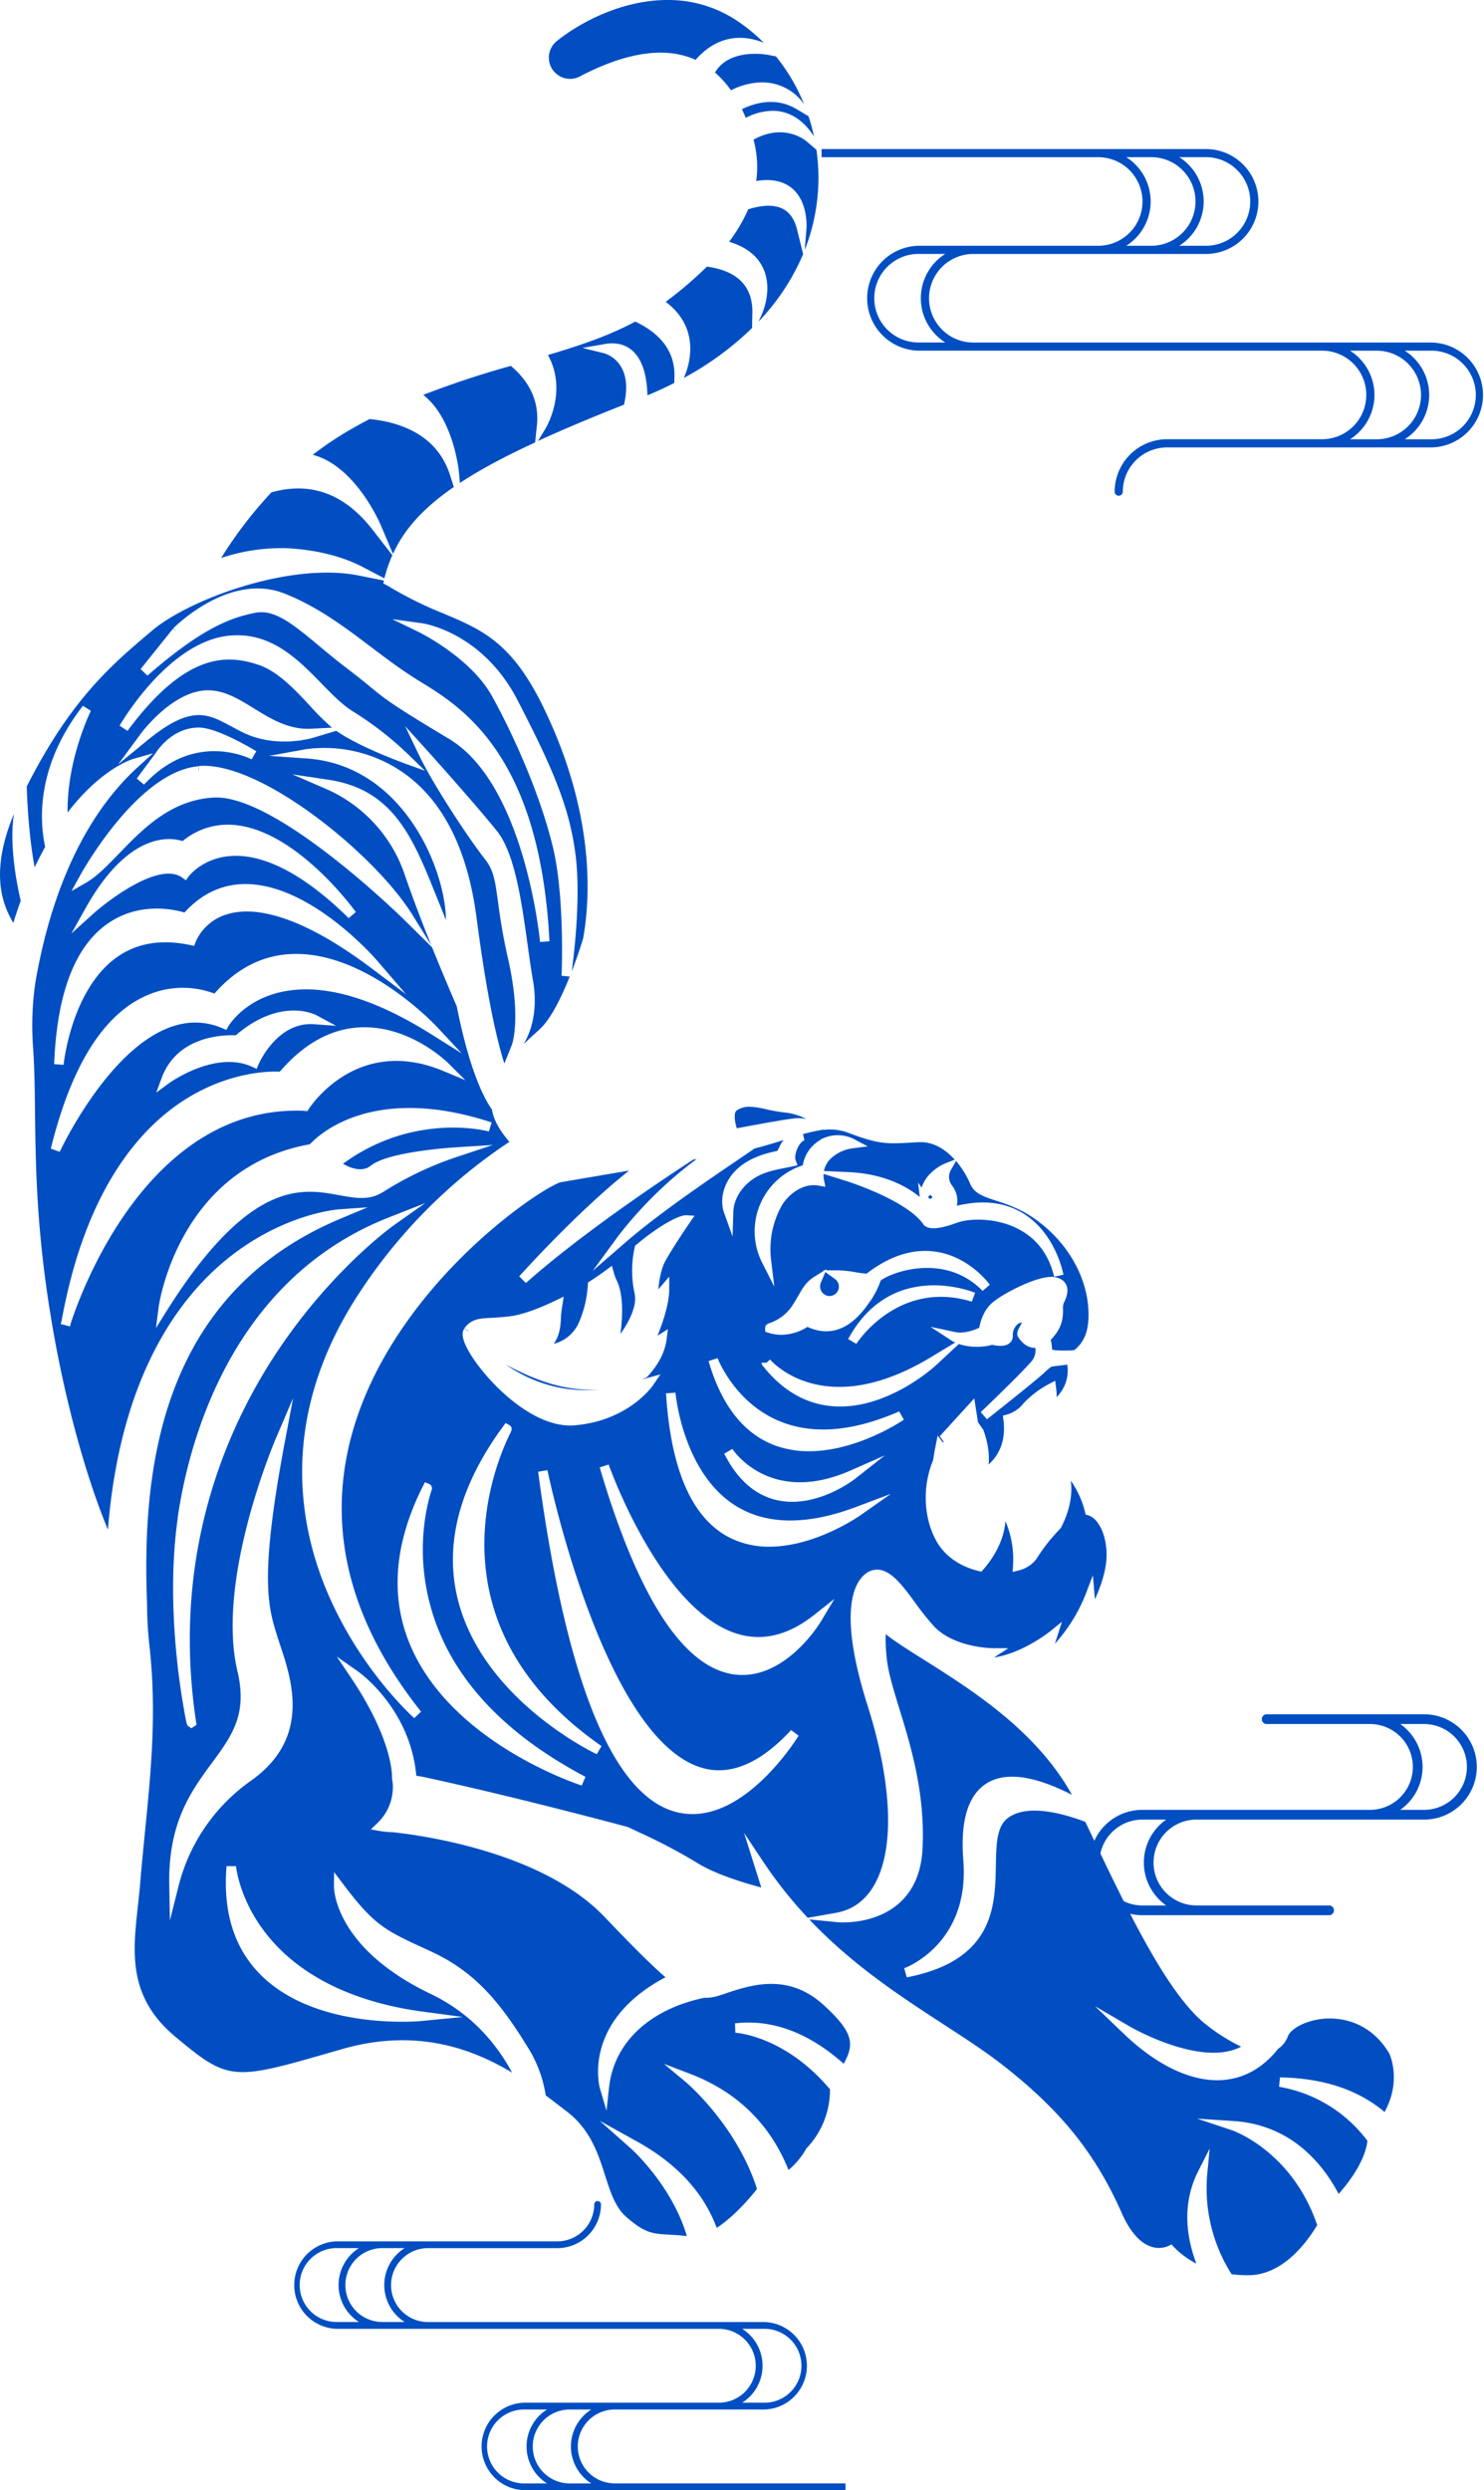 <svg xmlns="http://www.w3.org/2000/svg" viewBox="0 0 730 1224.46"><defs><style>.cls-1{fill:#004ec2;}</style></defs><title>左虎_藍</title><g id="圖層_2" data-name="圖層 2"><g id="圖層_1-2" data-name="圖層 1"><path class="cls-1" d="M386.62,547.1a28.93,28.93,0,0,1,10,3.11,24.16,24.16,0,0,0-4.37-.42c-3.77.19-17.87,2.76-29.8,5-1.51-4.84-1.23-8.05,0-8.81a11,11,0,0,1,6.21-1.78,40.55,40.55,0,0,1,8,1.19A85.11,85.11,0,0,0,386.62,547.1ZM6.86,400.15C-5,428.74,1,444.4,6.54,453.79c1.14-3.65,2.36-7.27,3.65-10.81C7.74,432.32,4.64,414.59,6.86,400.15Zm624.6,600.2h-.05l.39.14Zm-438.15-728c5.48-12,14.74-22.42,29.94-32.9l-2-6.21c-6.54-19.84-24.92-25.75-39.46-27.18-4.43,2.32-8.41,4.54-12.13,6.77a162.71,162.71,0,0,0-15.8,10.81c20.71,5.34,32.8,33.08,33.35,34.36ZM328.3,0C306.13,0,285.53,10.88,274,20.12a10.43,10.43,0,0,0,11.39,17.39c23-12,42.11-14.72,56.76-8.08,9.27-10.55,21-13.49,33.56-8.4A85.1,85.1,0,0,0,363,10.5,61,61,0,0,0,328.3,0ZM32.09,651.59h0Zm157-367.22A70.25,70.25,0,0,1,193,273l-9.83-12.64c-13.65-17.56-30.36-23.69-49.66-18.26a207.7,207.7,0,0,0-24.74,32.29,92.32,92.32,0,0,1,29.46-4.86c1.13,0,2.25,0,3.37.06,17.62,1,29.54,5.44,36.44,9Zm-83,207h0ZM370.1,154c.29-13.11-7.23-20.81-22.34-22.9a194.72,194.72,0,0,1-20.29,17.31c18.85,14.12,10.39,34.26,8.89,37.44a150.61,150.61,0,0,0,33.58-24.55Zm-64.6,26.33a14.86,14.86,0,0,0-8.24-6.6l-10.75-2.65,10.91-1.9c5.48-.95,10,.1,13.52,3.11,5.73,4.94,7.35,14.17,7.54,22.11q6.86-2.86,13.22-6.1l.07-3.18c.27-11.76-6.22-20.82-19.3-27-13.23,7.19-28.34,12.11-42.92,16.44,9.73,17.73-.72,35.37-1.19,36.15l-3.72,6.13c12.18-5.6,26.2-11.49,42.3-17.84C308.76,191.31,308.28,185,305.5,180.35Zm-79.27,57.14c9.84-6.47,22-13,37-19.92l.87-8.26c1.2-11.27-3.1-21.15-12.79-29.38-14.54,4-29,8.82-43.12,14.26,14.85,11.53,17.48,37,17.59,38.14ZM392.12,113c-1.2-4.93-3.48-8.35-6.78-10.16-5.07-2.79-12-1.59-17.29.08a78.42,78.42,0,0,1-9.39,15.95c8.11,2.45,13.67,6.69,16.57,12.63,5.28,10.83-.45,23.1-.7,23.62l-1.46,3.06a110,110,0,0,0,22-33.22Zm8.29-46a93.92,93.92,0,0,0-2.7-9.87l-6-3.54c-9.68-5.73-19.58-3.38-26.75.1.67,1.4,1.3,2.83,1.89,4.26a29.47,29.47,0,0,1,13.2-3.47c7.67,0,14.43,3.92,19.75,11.67Zm-4.8-15.6a92.65,92.65,0,0,0-13.9-23.66l-4.31-.84c-.2,0-18.52-3.42-25.68,8.75a48.74,48.74,0,0,1,7.85,8.75,34.71,34.71,0,0,1,15.28-3.91,25.21,25.21,0,0,1,20,9.8Zm10.63,585.5a4.63,4.63,0,0,0,6.21-5.66,4.68,4.68,0,0,0-1.73-2.34L406,625.47l-2.23,5.31a4.64,4.64,0,0,0,2.46,6.06ZM396.71,112.6,395.83,123a97.82,97.82,0,0,0,6.23-25.38,95.66,95.66,0,0,0-.45-24l-5.2-4.4c-.45-.37-10.92-8.82-25.74-.54A51.39,51.39,0,0,1,372,89a32.79,32.79,0,0,1,5.26-.45c5.07,0,9.26,1.4,12.52,4.18C397.71,99.58,396.75,112.07,396.71,112.6Zm204.65,910.18c-14.9,1.05-32.1-7-48.43-22.64l-14.31-13.7,17.1,10c.37.22,35.14,20.33,54.81,9.92a92.31,92.31,0,0,1-16.37-10.18c-19.4-14.53-39.25-56.21-58.45-96.52l-1.83-3.84c-12.55-4.72-29-8.69-38.1-1.87-5.57,4.21-5.72,13.1-5.91,23.41-.34,19.68-.81,46.64-43.82,54.92l-1.24-4.48c1.32-.48,32.29-12.4,29.06-53.16-1.53-19.26,2.3-31.94,11.38-37.69,9.26-5.85,23.39-4,42.06,5.59C509.81,851,478.07,831,454.55,816.16c-6-3.77-11.16-7-15.51-10.11-1.14-.79-2.26-1.64-3.33-2.53a81.18,81.18,0,0,0,.56,12.47c.73,6.59,3.21,14.68,6.08,24,5.71,18.6,12.8,41.74,11.46,69-.57,11.73-4.56,20.85-11.84,27.13-12.41,10.7-29.78,9.11-30.51,9l-13.36-1.32c21.34,22.53,44.85,37.81,66.29,51.75,10.65,6.92,20.71,13.46,29.3,20.2,28.44,22.33,45.31,43.39,58.25,72.71,3.81,8.63,8.63,14.2,13.95,16.11a11.8,11.8,0,0,0,8.81-.17l1.53-.78,1.21,1.23a42.11,42.11,0,0,0,11.06,8.18c-6.25-16.67-5.92-32,1-45.62l5.55-10.94-1.16,12.22a78.74,78.74,0,0,0,11.93,49.54,57.48,57.48,0,0,0,8.6.51c16.2-.21,27.78-15.1,33.53-24.61-12.34-36.43-41.59-46.56-41.89-46.65l-17.15-5.72,18,1.18c22.09,1.46,39.87,13.82,51.6,35.84,11.73-13.33,13.81-22.59,14.14-26.11a68.5,68.5,0,0,0-43.44-26.57l.42-4.62c21.1.32,38.39,6,51.46,17,8.41-15.32,2.71-27.93,2.25-28.88-10.13-16.83-25.65-17.47-31.86-17-9.25.75-16.48,5-17.89,8.54h0a12.85,12.85,0,0,1-4.87,6.29C621.18,1016.9,612,1022,601.36,1022.78ZM248.83,671c17.63,12.17,34.75,13.33,45.89,12.2C277.71,684.35,262.72,678.39,248.83,671ZM411.28,940.55,397.35,943a211.81,211.81,0,0,1-22.19-28L366,901.23l8.49,26.89c-7.09-1.89-22-6.25-31.09-11.85a270.07,270.07,0,0,0-29.1-15.33l-5.16-2.45-.39-.15c-.54-.14-54.22-14.65-101.13-24.74l-2.83-.42c-3-33-27.8-50.69-28.87-51.45l-10.27-7.19,7,10.4c20.89,31,20.19,48.74,20.18,48.91v.23l0,.23s.15,1.13.36,2.68a24.4,24.4,0,0,1-7.46,19.36l-3.32,3.19,4.54.79a42.4,42.4,0,0,0,6.46.6c17,1.87,74,10.35,103.88,41.54,12.48,13.07,22.52,23.27,30.07,29.77-41.36,21.88-32.39,54.17-32.29,54.5l3.28,11.13,1.26-11.53c2.4-21.94,19.9-38.38,46.82-44a22.07,22.07,0,0,0,7.89-1.28c.95-.3,1.95-.64,3-1,12.08-4,30.32-10.07,47.77,5.77,14.94,13.6,15.23,19.4,9.94,28.93-17.27-15.32-35.26-22-53.48-19.86l.17,4.63c.25,0,24.28,1.36,46.55,27.79a41.38,41.38,0,0,1-11.4,28.86l-.35.47a37.21,37.21,0,0,1-8.63,10.35c-9-22.48-25.23-38.35-48.18-47.2l-13.13-5,10.8,9c.25.21,24.95,21.1,35,52.53-1.77,2.27-10.33,13-19.83,19.13-6.42-17.36-19.63-31.65-39.31-42.52L295,1042.81l15.61,13.87c.2.19,19.92,17.93,27.27,42.83-3.45-.42-6.27-.57-8.79-.71-7.91-.44-11.88-.66-21.11-8.8-5.35-4.72-7.75-12.25-10.3-20.23-3.39-10.63-7.24-22.67-18.85-31.52-1.27-1-2.6-2-4-3.07-2-1.53-4.14-3.17-6.39-4.87a61.72,61.72,0,0,0-8.64-23.35c-13.82-22.5-26.13-37.5-48.15-47.58l-1.28-.59c-21.2-9.7-26.24-12-41.92-32.83l-4.1-5.44-.09,6.81c0,1.23.15,30.31,47.5,53.06,17.21,8.23,30.69,21.24,40.16,38.75-19-11.4-46.66-22.22-83.56-11.6l-4.12,1.18c-49.6,14.31-51.53,14.86-77.95-7.21-23.39-19.52-21-41.19-18.48-64.12.4-3.62.81-7.36,1.12-11.09.72-8.7,1.56-17.19,2.37-25.4,3-30.16,5.81-58.64,2.28-91.07a188.73,188.73,0,0,1-1.23-20.77c-2.48-63.39,4.71-152,95.4-189.93l13.08-5.47-14.14,1c-1.09.08-27,2.13-54.29,23.86-24,19.15-53.29,57.75-59.31,133.64-11.35-27.44-21.64-65.51-28-104.2-7.19-43.36-7.56-75.33-7.86-101-.12-11-.25-21.46-.9-31.11a149,149,0,0,1,.95-32C22.78,451.06,36.06,406,67.93,377.07l7.37-6.68-9.57,2.72c-.69.19-15.86,4.71-32.48,26.41-.38-26.12,11.32-49.7,11.45-50l-3.92-2.47c-22.67,29.32-21.51,55.7-18.56,69.34-1.82,3.3-3.55,6.68-5.16,10.09-2.9-15.11-3.66-33.63-3.67-33.84l-.24-5.91c21.83-43.1,42.1-60.17,61.73-76.7l.22-.18C93.16,294.7,142.83,276.22,176.53,283l12.35,2.48-.34,1.4,1.85,1c.59.31,1.19.62,1.76,1a186,186,0,0,0,26.09,12.82c18.62,7.86,33.33,14.06,48.63,45.19,25.8,52.5,23.62,94.22,20,114.49-.29,1-2.42,8-5.63,16.31,1.15-8.45,4.44-35.86,2-56.35-2.88-24-11.12-43.08-28.53-76.82h0c-17.28-33.54-46-37.91-47.19-38.08l-14.58-2,13.24,6.44c.25.12,25.31,12.47,35.82,31.37,10.11,18.21,23.25,47.08,29.8,73.54,6.16,24.9,4.47,63.63,4.45,64l4,.39c-3.9,9.75-9.13,20.64-14.57,25.71l-2.89,2.66c-1.74,1.6-3.5,3.21-5.22,4.85,2.79-4.55,7.48-15.1,4.57-31.51h0c-.87-4.93-1.68-10.75-2.54-16.91-2.95-21.24-6.29-45.32-15.11-56.31-10.88-13.58-34.1-39.35-34.33-39.61l-10.86-12,7,14.61c7,14.49,24.35,40.77,32.22,50.74,4.36,5.52,5,10.57,6.4,20.63.89,6.61,2.11,15.66,4.94,28.1,6.74,29.63,2,42.35,2,42.47l-3.75,9.33c-3.62-11.18-8.51-32.2-13.68-71.64-4.32-33.05-16.09-56.81-35-70.62a68,68,0,0,0-48.7-12.33l-18.31,3.31,18.56,1.3c46.42,3.28,67.43,52.49,68.36,78.11,0,.45,0,.91.05,1.37-.33-.84-.68-1.69-1-2.54l-6.15-15.19c-10.64-26.38-21.14-46.91-50.84-51.33l-17.61-2.63,16.35,7.07a70.79,70.79,0,0,1,39,42.4c3.7,10.88,8.32,22.95,13,34.54l-9.31-15c-18.28-29.5-75-75.89-105.23-73.08l.22,2.32-.11.1-.22-2.31c-29.86,2.76-57.17,52-58.32,54.09l-4,7.28,7.19-4.14c5.29-3.05,10.33-8.25,16.15-14.27,11.91-12.29,25.41-26.23,46.35-27.58,30.9-2,93.71,59.84,94.35,60.47l13.35,13.21c4.25,10.54,8.51,20.63,12.13,29,2.71,13.75,8.51,38.21,17.3,50.72.74,4.81,3.63,10.14,8.58,15.89a259.83,259.83,0,0,0-75.45,76.8c-38,59.71-28.17,112.73-13.23,146.7,16.13,36.69,40.83,58.94,41.87,59.87l3.37-3.19C171.94,797.38,160.47,751.67,173,705.6c10.22-37.58,34.54-67.75,53.13-86.45,20.5-20.6,41.43-34.63,49.35-37.78l34-5.79c-25.95,20.56-53.77,51.71-54.08,52l3.29,3.29c26.05-23.1,62.59-47.83,82.33-60.68l1.67-.28a197.69,197.69,0,0,0-38.76,38.1L291.56,624.9l15.78-13.7c16.2-14.07,39.39-29.84,54.74-40.27,3.44-2.34,6.51-4.43,9.09-6.21,5.18-1.31,10-2.8,14.29-4.16l-.06.07a12.75,12.75,0,0,0-2,3.34,20.6,20.6,0,0,1-1,1.94c-8.77,1.73-15.07,4.57-19.78,8.92l0,0c-6.39,5.9-8.95,14.63-6.35,21.75L360.36,608l.37-12.11c.18-6,3.86-12.12,9.61-16.08,4.79-3.32,10.15-4.39,15.81-5.53l3.53-.72,2.63-.57-.94-2.53c-.44-1.16-.17-3.81,1.18-6.42.92-1.78,2.13-3,3.16-3.32l-.69-3.07c2.08-.58,4.1-1.09,6.05-1.46l4-.77.19.13.85-.07A25.65,25.65,0,0,1,417.24,557c15.05,5.7,19,5.48,30.75,4.84l4-.21c7.15-.38,13.17,3.63,17.66,8.6l-4.77,1.88c-.39.16-8.94,3.62-11.51,11.86l-1.76-2.53.84,7.15c-6.19-5.09-17.34-11.44-35-12.24l-12.13-.56a11.25,11.25,0,0,1,3.24-6,19.52,19.52,0,0,1,11-5.18l7.3-.92-6.51-3.44a17.64,17.64,0,0,0-16.72.1l1.1,2-1.07-1.9A17.66,17.66,0,0,0,394.89,573a34.1,34.1,0,0,0-20,47.84l6,11.82-1.58-13.15a43.92,43.92,0,0,1,5.35-26.91c3.42-5.56,10.52-11,18-9.62l3.37.59-.68-3.35a11.94,11.94,0,0,1-.22-3l11.51,3.61c.29.09,28.72,9.11,37.32,20.8,1,1.95,4.56,4.14,16.35-.25,7.18-2.67,20.46-2.5,30.91,3.09,9,4.79,14.81,12.64,17.34,23.32l4.56-1c-.15-.83-3.89-20.45-19.92-30.23-9-5.46-19.88-6.7-32.51-3.69a12.25,12.25,0,0,0-2.26-9.8,6.9,6.9,0,0,1-.68-7.75l2.53-4.47a44.79,44.79,0,0,1,7,11.32c2,4.71,6.63,6.23,12.53,8.16s13.23,4.31,21.51,10.67c14.85,11.4,23.88,28.13,24.14,44.74.14,8.61-2,14.08-7,18.16a62,62,0,0,1-9.54,0c-.53-.11-1-.18-1.38-.24h0c0-.24,0-.58-.07-1.07a20.11,20.11,0,0,0-.6-3.78l.48-.5c5.51-5.89,5.54-10.77,5.56-14.33a8.23,8.23,0,0,1,.42-3.4c1.87-3.6,2.24-6.73,1.07-9-.68-1.35-2.23-3.08-5.74-3.63-7.22-1.15-23.83,7.25-30.12,12.24-4.25,3.47-6.07,8.6-6.83,12.68-2.54,1.2-7.64,3-11.79,2.13l-12.23-2.61,10.47,6.84a15.35,15.35,0,0,0,1.72.89l-12,7.25c-52.17,31.48-78,2.37-79.07,1.12L377,670.06h0v0l-2.33,0v.81l.53.67c9.64,12.2,21.23,18.9,34.44,19.92,26.58,2.06,50-19.41,51-20.33l11-10.25a29.84,29.84,0,0,0,16.41.4c4.11.86,6.83.59,8.54-.81a4.47,4.47,0,0,0,1.62-3.76,6.89,6.89,0,0,1,2.3-5.5,3.77,3.77,0,0,1,2.17-.94,21,21,0,0,1-.94,1.9c-1,1.85-1.93,3.6-.9,5.25,2.28,3.59,5.21,5.4,8.47,5.34a8.45,8.45,0,0,1-1.46,6.08c-4.31,5.39-25.18,25.31-25.4,25.52l3.05,3.51c1-.79,24.34-19.21,28.31-23a23.47,23.47,0,0,1,3.48-2.91L525,671a18.47,18.47,0,0,1-5.21,15.95,33.62,33.62,0,0,0-.3-4.7l-.45-3.31-3,1.57A48.06,48.06,0,0,0,503.51,690l-.12.14a15.84,15.84,0,0,1-8.12,5.42l-1.94.54.26,2c1.51,11.52-3.18,18.34-7.28,22,.89-8.24-2.46-16.68-2.64-17.1l-2.59-3.7-1.83-11.69-17,18.64,1.17,1.54c.27.36.53.73.78,1.1l-.33.44-2.63-3.43-1,5c-.52,2.57-.91,4.88-1.2,7-5.28,12.7-4.83,27.66,1.2,39.14,4,7.64,11.51,13.12,21.17,15.44l1.37.33.92-1.06c4.05-4.63,10.1-13.21,10.88-23.84a48.24,48.24,0,0,1,3.75,21.87l-.2,3.16,3.07-.76a15.61,15.61,0,0,0,8.52-5.47l.15-.21a85.74,85.74,0,0,1,11.65-14.79l.24-.24.16-.31c2.59-4.93,6.09-13.66,4.82-23.1a45.7,45.7,0,0,1,7,15.39l.32,1.29,1.27.38c5.36,1.6,9.31,10.56,9,20.4-.22,7.31-3.19,15.31-5.73,20.88l-1-11.82L534,784a80.31,80.31,0,0,1-15.08,24.23l3.47-10.8-6,4.85c-.16.13-13.53,10.73-27.41,12.7l7.06-4.55-7.84,0c-.19,0-18.92-.2-28.87-10.89A131.23,131.23,0,0,1,450.14,788c-6.89-9.38-13.39-18.25-21.41-15.75-.74.2-4,1.35-6.69,6-4.22,7.43-6.84,23.92,4.69,60.25,12.4,39.14,13.46,71.61,2.9,89.09C425.28,934.8,419.11,939.16,411.28,940.55Zm68.37-304.88c-.4-.18-40.91-16.94-62.42,22.75l4,2.37c.84-1.3,21-31.66,56.83-20.76Zm-103.29,17.5.1,1.69,1.58.48a21.15,21.15,0,0,0,6.28,1,24.5,24.5,0,0,0,12.88-3.9c16.64,7.63,26.88-7,30.3-11.86.33-.46.6-.86.91-1.26a42.59,42.59,0,0,0,4.85-9.71c6.17-4.49,31.85-13.48,50.09,5.12l3.55-3c-.4-.57-10.09-13.9-26.75-16.28-11.09-1.59-22.49,2.05-33.9,10.83-1.74-.12-3.59-.42-5.53-.73a53.3,53.3,0,0,0-8.64-.91h-5.7l.26-.62-1,.62h-.84l.39.27-4.8,3c-3.77,2.36-5.59,5.52-7.69,9.18-.88,1.54-1.88,3.29-3.14,5.17a21.81,21.81,0,0,1-11,8.32C377.8,650.87,376.3,651.44,376.36,653.17ZM69.17,329l3.35,3.22c25.42-22.11,39.66-28.35,53.21-30.93,9.5-1.79,18.6,5.8,31.23,16.3,4.09,3.41,8.73,7.28,13.77,11.09,5.64,4.29,9,7.08,11.76,9.32,7.3,6,10.32,8.48,38.43,25.34,37.31,22.38,44.66,99,44.73,99.82l4.64-.33c-4.71-91.71-43.12-115.17-63.75-127.78-8.51-5.19-16.42-11.17-24.06-16.94-12.85-9.72-26.14-19.76-42.53-26.25-26.87-10.64-53.6,16-54.73,17.1l1.52,1.5-1.65-1.32Zm44.45,28.07c2.09,1.13,4.25,2.31,6.61,3.41l1-2.1h0v0l-1,2.11c15.94,7.49,32.87,2.55,33.58,2.34l11.61-3.48c11,7.81,32.6,15.62,33.54,16L209.08,379l-7.7-7.49a162.23,162.23,0,0,0-27.94-21.8c-5.11-3.19-10.05-8.25-15.28-13.6-11.78-12.07-25.15-25.76-45.88-23.5h0c-29.46,3.24-52.48,42.54-53.45,44.21l3.89,2.55c28.4-38.27,48.61-37.85,64.65-32.38,9.39,3.21,17.73,12.15,25.08,20.05a120,120,0,0,0,10.87,10.76l-10.29.53c-11,.53-19.67-4.79-28.09-10-7.39-4.53-14.37-8.82-22.39-8.9h-.22c-17.15,0-32.47,20.52-33.11,21.4l-11.08,15,14.43-11.86C94,346.46,102.23,350.93,113.62,357.11ZM67.27,382.82l3.58,3c24.66-26.73,51.79-13,52.93-12.44l2.3-4c-.75-.45-18.45-11.22-27.61-11.6-13.23-.48-21,11.08-21.74,12.31ZM35.13,459l10.43-9.41c8.53-7.69,33.06-25.93,44-18.1l1.88,1.34L92.78,431c.06-.09,6.69-9,20.45-10.06,16.56-1.36,36.7,9.22,58.27,30.52l3.53-3c-1.15-1.59-28.5-39.08-58.44-42.67a34.87,34.87,0,0,0-26.77,7.78c-5.63-1.83-26.4-5.24-47.85,33.21Zm-8.49,64.27,4.65.31c0-.37,3.71-36.43,25.69-52.54,9.93-7.27,22.23-9.41,36.55-6.35l2,.42.69-1.91A24.24,24.24,0,0,1,112,449.48c11.53-3.43,33.13-1.61,70.6,26.53l17.11,12.85-13.95-16.23c-1.33-1.55-32.95-37.92-65-37.93h0c-11.48,0-21.57,4.69-30,14-5.12-1.53-21.74-5.25-37,4.92C37.06,464.64,28,488.08,26.64,523.25Zm2.75,43.08c.37-.8,36.94-79.14,80.05-60.75l1.91.81,1-1.79c.07-.12,7.11-12.14,24.59-16.52,20.2-5.06,45.43,1.78,75,20.33l15.2,9.54-12.26-13.11c-1.41-1.5-34.92-36.87-70.8-35.78-14.72.43-27.69,7-38.59,19.47a44,44,0,0,0-34.21,1.32C50.43,499.47,34.87,524.69,25,564.8Zm126.39-67.09c-.71-.39-17.65-9.18-39.83,9.82-5.25-.25-28.56-.13-36.39,20.88l-2.71,7.29,6.27-4.6c.23-.17,22.78-16.45,40.94-8.07l2.19,1,.93-2.22c.09-.21,9.08-21.09,27.32-19.74l10.83.79Zm-5.86,47,1.36.06.72-1.16c.22-.36,23.2-36.35,66-18.57l10.91,4.54-8.38-8.34c-.77-.76-19.13-18.69-43.32-17.63-14.42.67-27.73,8-39.56,21.79-5-.23-23.72-.07-44.82,12.6-21.91,13.15-50.46,42.91-62.56,110.09-.28.86-.42,1.33-.43,1.37l.17,0s0,.1,0,.15l1.38.24.71.2h0l2.23.65s0-.14.1-.32l.16,0c.07-.41.15-.82.22-1.24C39.08,637.45,72.43,542.87,149.92,546.19Zm38.22,40.07a164.28,164.28,0,0,1,37.07-17.61L242.46,563l-18.12,1.14c-3.41.21-33.54,2.29-41.88,9-4.42,3.57-10.39,1.05-13.73-.91,35.14-25.7,71.39-16,71.76-15.87l1.36-4.45c-58.47-19.18-85.1,6.06-89.41,10.74-64.68,11.55-74.27,79.11-74.36,79.79L76.71,653l5.65-9c40.5-64.14,66.32-59.54,83.41-56.5l1.07.19C174.81,589.13,181.7,590.36,188.14,586.26ZM87.4,746.75C83.81,772,85.19,798,87,815.41c1,9.91,2.28,18.07,3.16,23.17,1.66,9.71,1.76,9.78,2.74,10.4l1.26.81,2.52-1.66-.23-1.48c-12.32-81.87,14.66-143.8,39.46-181.33,26.93-40.75,57.2-62.39,57.5-62.61l15.74-11.12-17.94,7.06C112,629.81,92.19,712.59,87.34,746.74Zm.45,180.59a90.29,90.29,0,0,1,35.59-51.74c29.61-20.88,20.09-49.51,14.39-66.62-.45-1.36-.88-2.66-1.27-3.87l-2.21.7h0v-.06l2.21-.7c-4.7-14.84-9.15-28.85,3.69-96.75l3.94-20.87L135.82,707c-1.21,2.83-29.63,69.9-19,114.84,5,21.13-2.74,31.65-12.56,45-10.12,13.72-21.58,29.27-21,60l.32,17.43ZM129.53,949c-12-16.22-13.43-31.24-13.44-31.39h-4.64c-1.89,22.62,3.83,40.67,17,53.66,20.33,20.08,52.84,22.84,69.19,22.84,5.73,0,9.47-.34,10-.39l20-1.94-20-2.69C172.4,984.31,145.36,970.44,129.53,949ZM438.26,734.54,421.08,741c-24.28,9.11-44.29,8.85-59.45-.77-25.89-16.42-29.32-55.06-29.35-55.44l-4.64.33c2.36,38.22,13.14,62.22,32.05,71.33a42.8,42.8,0,0,0,18.74,4.07c22.45,0,43.67-14.64,44.81-15.43Zm-55.92,3.13a33.87,33.87,0,0,0,7.36.78c16.36,0,30.43-10.9,31.11-11.44l14.44-11.37-16.82,7.41c-39.2,17.27-57.42-9.45-58.18-10.6l-4,2.34C362.76,727.6,371.54,735.3,382.34,737.67Zm-33.79-68.4c6.41,22,17.53,36,33.05,41.6A48.37,48.37,0,0,0,398,713.59c23.55,0,45.47-14.73,46.6-15.5L442.33,694c-22.83,10-42.76,11.61-59.23,4.65C361.25,689.46,353.05,668,353,667.81Zm-118.31-5.44c7.09,12.93,29.41,37.11,50.26,37.11.75,0,1.49,0,2.24-.1,26.35-2.25,38.11-19.11,38.59-19.83l3.54-5.2-9.39,2.54c.77-.3,1.54-.63,2.32-1l.44-.2.33-.36c5.43-5.89,8.58-12.07,9.37-18.35l.61-4.88-5.12,3.22c2.56-6.31,5.77-15.63,5.77-22.79v-6.26L323.84,634c.41-4.49,1.37-10.33,3.67-14.36,4.47-7.83,11.71-18.35,11.78-18.45l2.34-3.4-4.11-.25c-2.71-.13-11.39,3.57-24.52,14.5l-.61.51-.17.77a52.53,52.53,0,0,0,0,22.94c1.21,6.32-3.13,14.14-7,19.64,1-7.83,1.64-19-1.76-26.11a23,23,0,0,1-1.54-4.1l-.9-3.28-2.73,2c-2.55,1.88-5.26,3.76-8.06,5.56l-1,.64-.07,1.18a54,54,0,0,1-4.61,19,18.48,18.48,0,0,1-12.15,10c3.07-4.29,3.35-9.22,3.55-12.87l0-.51c.08-1.58.39-3.76.66-5.47l.67-4.38-4,1.93c-8.61,4.15-16.54,6.94-21.79,7.65-4,.55-7.25.72-9.83.85-5.84.29-9.69.49-13.21,5.09l1.85,1.41h0l0,.17-1.84-1.41C226.86,655.28,227.45,658.75,230.24,663.83ZM288,873.69c-43.51-23-69.6-53.06-77.56-89.28-5.63-25.65,0-46,1.84-51.62a2.37,2.37,0,0,0-1.24-3.15l-2-.81-1,1.93c-14.1,28-16.24,54.25-6.35,77.9,20.08,48,81.86,68.46,84.48,69.3Zm7.89-15.12c-86.06-60-52.35-139-44.71-154.22q1.23-2.46-.62-3.59l-1.85-1.06-1.26,1.72c-21.57,29.4-29,58.05-22.22,85.14,12.3,48.84,66,74.93,68.33,76Zm96.95-5.1-3.69-2.79c-15,16.25-29.62,22.53-43.45,18.68-48.81-13.62-76.14-145.15-76.41-146.47l-4.58.77C278.68,828.12,302,884.52,334,891.31a32,32,0,0,0,6.62.69C368.83,892,391.8,855.16,392.83,853.47Zm17.63-67.31-10,7.93c-12.42,9.83-24.95,13-37.24,9.43-38.21-11.1-63.58-82.68-63.83-83.4L295,721.54c19,64.38,41.33,98.63,66.35,101.82a31.38,31.38,0,0,0,3.83.24c22.59,0,38.08-25.35,38.76-26.49ZM458.13,589.3a.86.86,0,0,0,.22-1.2.87.87,0,0,0-1-.34.89.89,0,0,0-.38.31l-.4.55.32.47a.94.94,0,0,0,.56.36A.89.89,0,0,0,458.13,589.3Z"/><path class="cls-1" d="M536,915.83a25.91,25.91,0,0,0,25.9,25.89h91.74a2.4,2.4,0,1,0,0-4.79H588.56a21.11,21.11,0,0,1,0-42.22h112a25.89,25.89,0,0,0,0-51.78H623.09a2.39,2.39,0,0,0-2.39,2.39,2.42,2.42,0,0,0,.7,1.7,2.38,2.38,0,0,0,1.69.7H673.9a21.1,21.1,0,1,1,0,42.2h-112A25.91,25.91,0,0,0,536,915.83Zm37.64,21.1H561.94a21.11,21.11,0,0,1,0-42.22h11.73a25.77,25.77,0,0,0,0,42.22Zm115.12-89.21h11.73a21.1,21.1,0,1,1,0,42.2H688.79a26.06,26.06,0,0,0,7.14-7.54A25.77,25.77,0,0,0,688.79,847.72Z"/><path class="cls-1" d="M562,98.68a21.79,21.79,0,0,1-21.4,22.17H451.85a25.79,25.79,0,0,0,0,51.57H650.32a21.78,21.78,0,0,1,0,43.56H574.11a25.82,25.82,0,0,0-25.79,25.77,2,2,0,0,0,2,2h0a2,2,0,0,0,2-2A21.8,21.8,0,0,1,574.11,220H704.22a25.79,25.79,0,0,0,0-51.57H478.79a21.78,21.78,0,0,1,0-43.56H593.73a25.79,25.79,0,0,0,0-51.57H404.14v4H539.83A21.79,21.79,0,0,1,562,98.68ZM691,216a25.73,25.73,0,0,0,0-43.56h13.19a21.78,21.78,0,0,1,0,43.56Zm-26.95-43.56h13.19a21.78,21.78,0,0,1,0,43.56H664.08a25.73,25.73,0,0,0,0-43.56ZM465,124.85a25.73,25.73,0,0,0,0,43.56H451.85a21.78,21.78,0,0,1,0-43.56Zm115.07-4a25.74,25.74,0,0,0,0-43.57h13.61a21.79,21.79,0,0,1,0,43.57ZM554,77.28h12.76a21.79,21.79,0,0,1,0,43.57H554a25.75,25.75,0,0,0,0-43.57Z"/><path class="cls-1" d="M284.22,1203.27a18.19,18.19,0,0,1,17.85-18.49h74a21.51,21.51,0,0,0,0-43H210.54a18.17,18.17,0,0,1,0-36.34h63.58a21.53,21.53,0,0,0,21.51-21.5,1.66,1.66,0,0,0-1.66-1.67h0a1.67,1.67,0,0,0-1.67,1.67,18.18,18.18,0,0,1-18.17,18.16H165.59a21.51,21.51,0,0,0,0,43h188a18.17,18.17,0,0,1,0,36.34H257.76a21.51,21.51,0,0,0,0,43H415.92v-3.34H302.72A18.18,18.18,0,0,1,284.22,1203.27Zm-107.64-97.86a21.47,21.47,0,0,0,0,36.34h-11a18.17,18.17,0,0,1,0-36.34Zm22.49,36.34h-11a18.17,18.17,0,0,1,0-36.34h11a21.46,21.46,0,0,0,0,36.34Zm166,39.69a21.46,21.46,0,0,0,0-36.34h11a18.17,18.17,0,0,1,0,36.34Zm-96,3.34a21.46,21.46,0,0,0,0,36.34H257.76a18.17,18.17,0,0,1,0-36.34Zm21.77,36.34H280.24a18.17,18.17,0,0,1,0-36.34h10.63a21.48,21.48,0,0,0,0,36.34Z"/></g></g></svg>